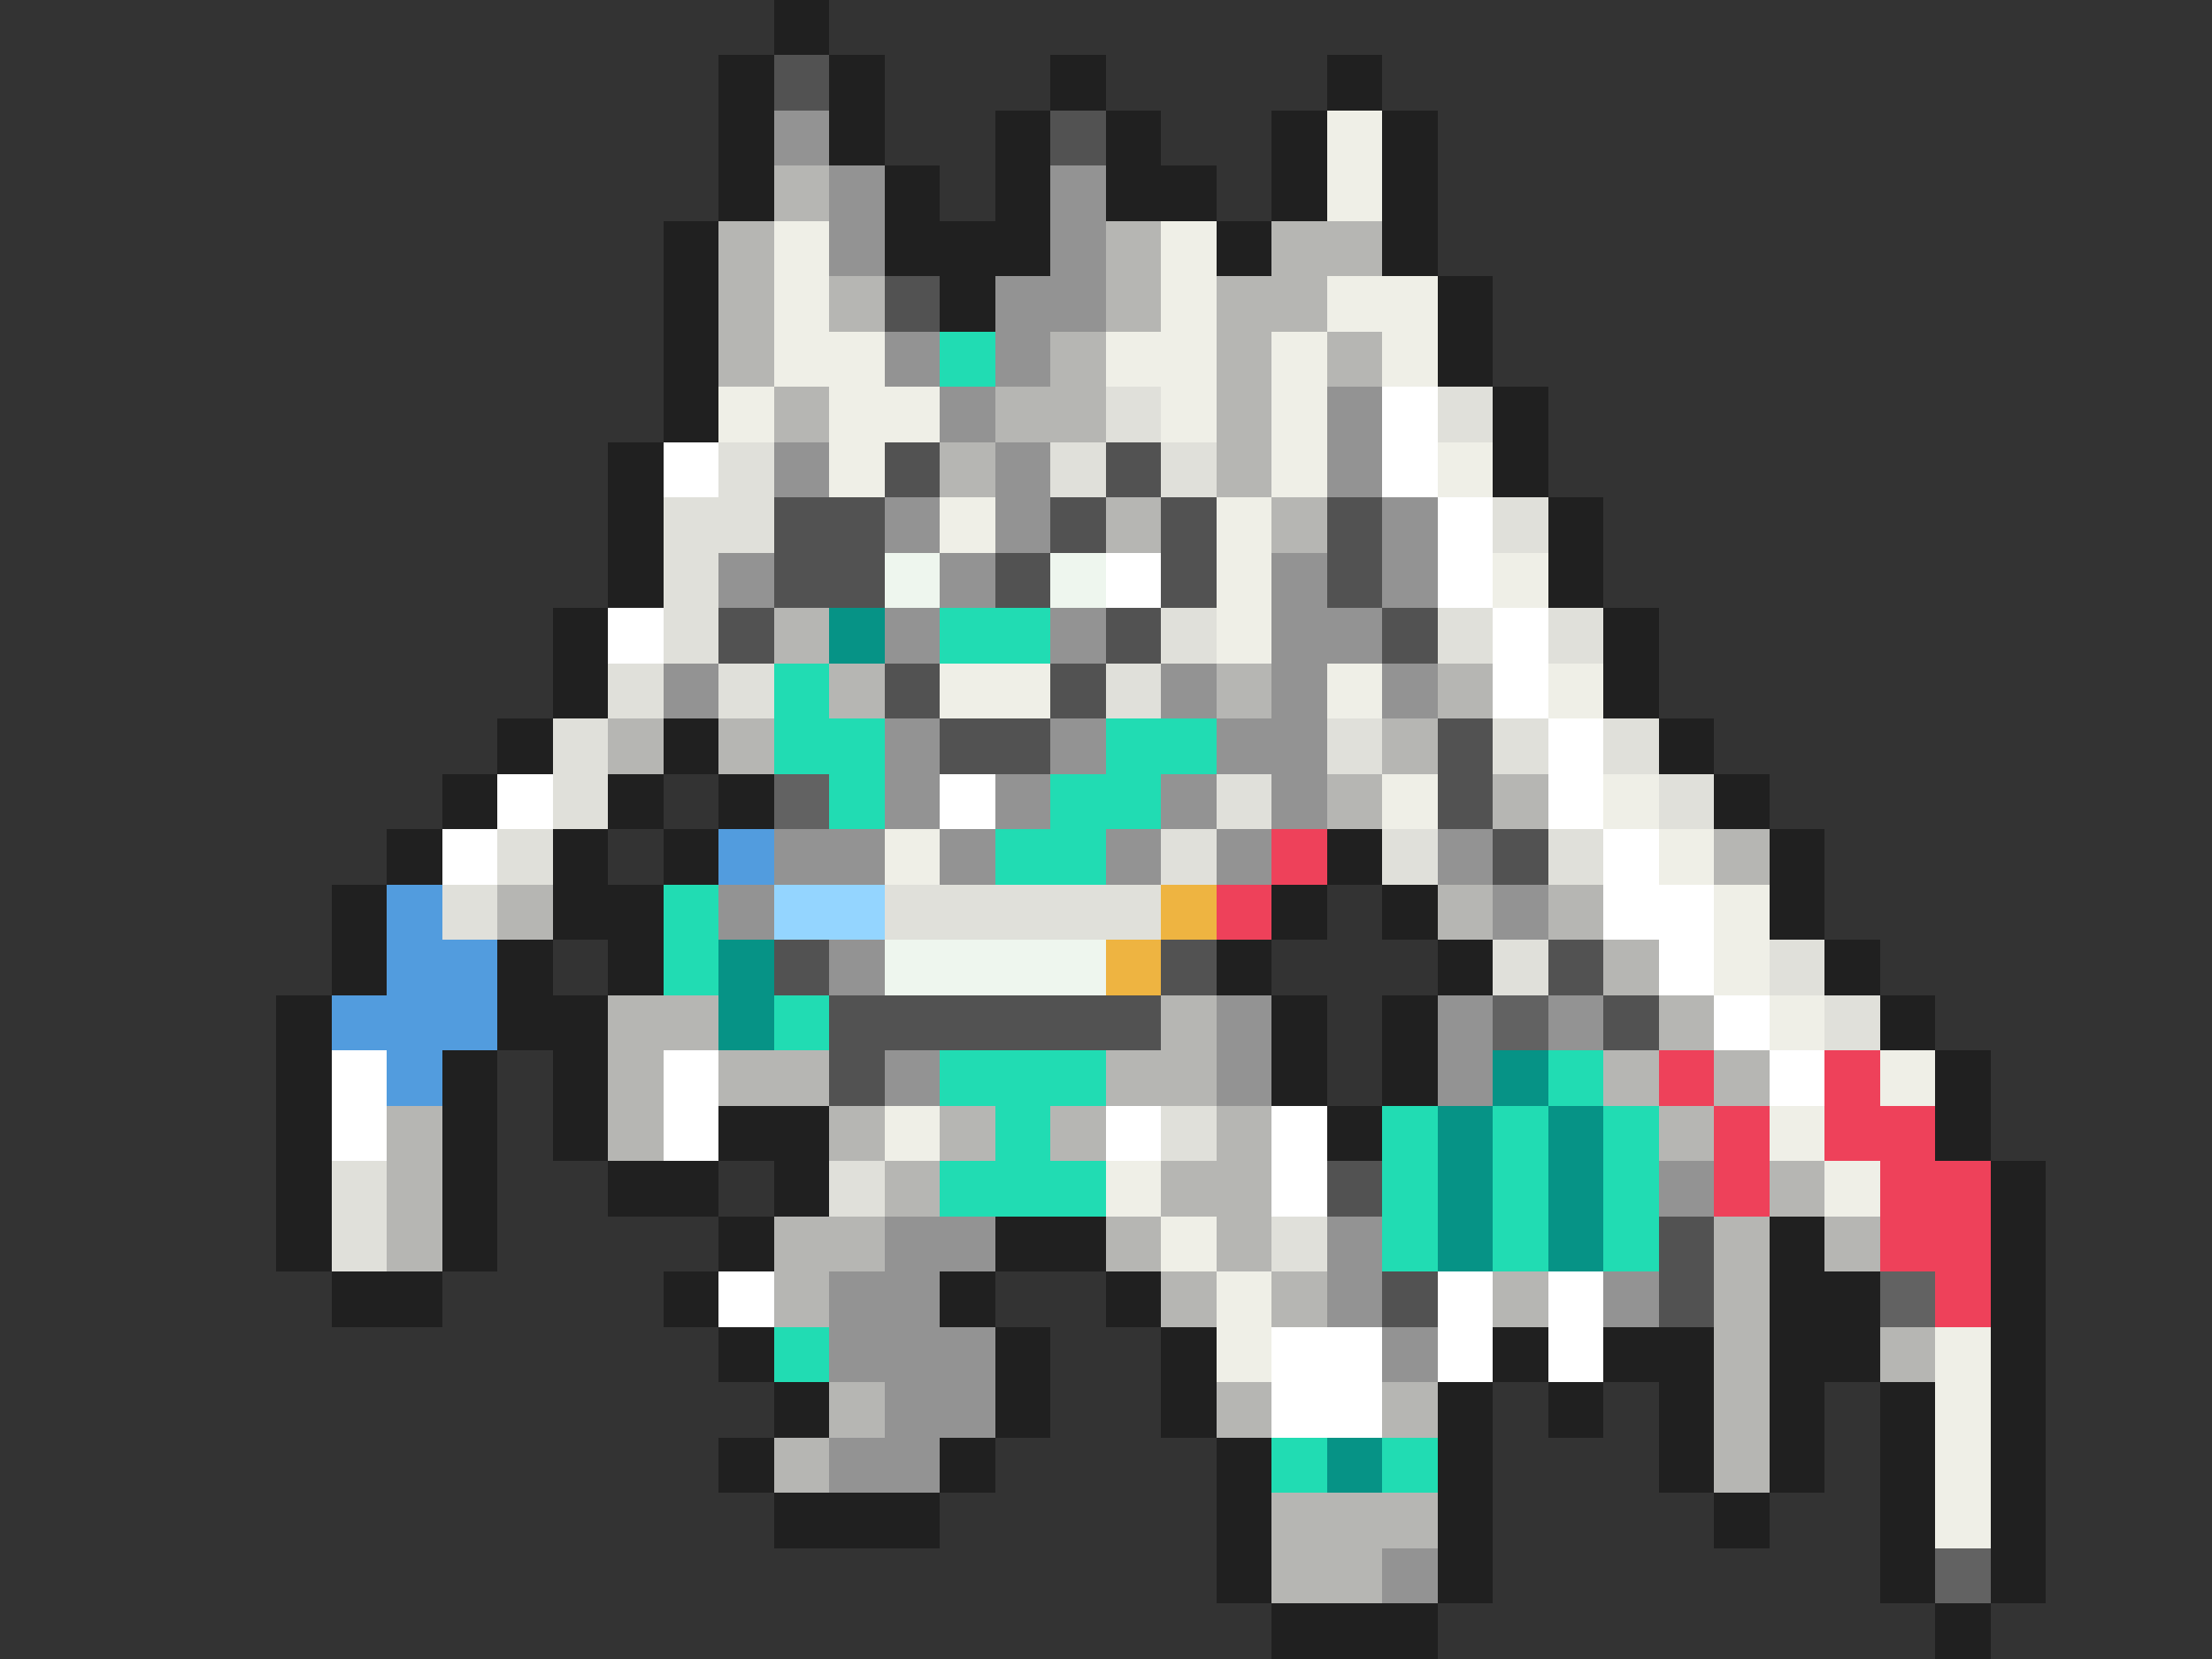 <svg xmlns="http://www.w3.org/2000/svg" viewBox="0 -0.5 40 30" shape-rendering="crispEdges">
<rect x="0" y="-0.5" width="40" height="30" fill="#333333" stroke="none"/>
<path stroke="#202020" d="M14 0h1M13 1h1M15 1h1M19 1h1M24 1h1M13 2h1M15 2h1M18 2h1M20 2h1M23 2h1M25 2h1M13 3h1M16 3h1M18 3h1M20 3h2M23 3h1M25 3h1M12 4h1M16 4h3M22 4h1M25 4h1M12 5h1M17 5h1M26 5h1M12 6h1M26 6h1M12 7h1M27 7h1M11 8h1M27 8h1M11 9h1M28 9h1M11 10h1M28 10h1M10 11h1M29 11h1M10 12h1M29 12h1M9 13h1M12 13h1M30 13h1M8 14h1M11 14h1M13 14h1M31 14h1M7 15h1M10 15h1M12 15h1M24 15h1M32 15h1M6 16h1M10 16h2M23 16h1M25 16h1M32 16h1M6 17h1M9 17h1M11 17h1M22 17h1M26 17h1M33 17h1M5 18h1M9 18h2M23 18h1M25 18h1M34 18h1M5 19h1M8 19h1M10 19h1M23 19h1M25 19h1M35 19h1M5 20h1M8 20h1M10 20h1M13 20h2M24 20h1M35 20h1M5 21h1M8 21h1M11 21h2M14 21h1M36 21h1M5 22h1M8 22h1M13 22h1M18 22h2M32 22h1M36 22h1M6 23h2M12 23h1M17 23h1M20 23h1M32 23h2M36 23h1M13 24h1M18 24h1M21 24h1M27 24h1M29 24h2M32 24h2M36 24h1M14 25h1M18 25h1M21 25h1M26 25h1M28 25h1M30 25h1M32 25h1M34 25h1M36 25h1M13 26h1M17 26h1M22 26h1M26 26h1M30 26h1M32 26h1M34 26h1M36 26h1M14 27h3M22 27h1M26 27h1M31 27h1M34 27h1M36 27h1M22 28h1M26 28h1M34 28h1M36 28h1M23 29h3M35 29h1" />
<path stroke="#525252" d="M14 1h1M19 2h1M16 5h1M16 8h1M20 8h1M14 9h2M19 9h1M21 9h1M24 9h1M14 10h2M18 10h1M21 10h1M24 10h1M13 11h1M20 11h1M25 11h1M16 12h1M19 12h1M17 13h2M26 13h1M26 14h1M27 15h1M14 17h1M21 17h1M28 17h1M15 18h6M29 18h1M15 19h1M24 21h1M30 22h1M25 23h1M30 23h1" />
<path stroke="#939393" d="M14 2h1M15 3h1M19 3h1M15 4h1M19 4h1M18 5h2M16 6h1M18 6h1M17 7h1M24 7h1M14 8h1M18 8h1M24 8h1M16 9h1M18 9h1M25 9h1M13 10h1M17 10h1M23 10h1M25 10h1M16 11h1M19 11h1M23 11h2M12 12h1M21 12h1M23 12h1M25 12h1M16 13h1M19 13h1M22 13h2M16 14h1M18 14h1M21 14h1M23 14h1M14 15h2M17 15h1M20 15h1M22 15h1M26 15h1M13 16h1M27 16h1M15 17h1M22 18h1M26 18h1M28 18h1M16 19h1M22 19h1M26 19h1M30 21h1M16 22h2M24 22h1M15 23h2M24 23h1M29 23h1M15 24h3M25 24h1M16 25h2M15 26h2M25 28h1" />
<path stroke="#efefe7" d="M24 2h1M24 3h1M14 4h1M21 4h1M14 5h1M21 5h1M24 5h2M14 6h2M20 6h2M23 6h1M25 6h1M13 7h1M15 7h2M21 7h1M23 7h1M15 8h1M23 8h1M26 8h1M17 9h1M22 9h1M22 10h1M27 10h1M22 11h1M17 12h2M24 12h1M28 12h1M25 14h1M29 14h1M16 15h1M30 15h1M31 16h1M31 17h1M32 18h1M34 19h1M16 20h1M32 20h1M20 21h1M33 21h1M21 22h1M22 23h1M22 24h1M35 24h1M35 25h1M35 26h1M35 27h1" />
<path stroke="#b6b6b3" d="M14 3h1M13 4h1M20 4h1M23 4h2M13 5h1M15 5h1M20 5h1M22 5h2M13 6h1M19 6h1M22 6h1M24 6h1M14 7h1M18 7h2M22 7h1M17 8h1M22 8h1M20 9h1M23 9h1M14 11h1M15 12h1M22 12h1M26 12h1M11 13h1M13 13h1M25 13h1M24 14h1M27 14h1M31 15h1M9 16h1M26 16h1M28 16h1M29 17h1M11 18h2M21 18h1M30 18h1M11 19h1M13 19h2M20 19h2M29 19h1M31 19h1M7 20h1M11 20h1M15 20h1M17 20h1M19 20h1M22 20h1M30 20h1M7 21h1M16 21h1M21 21h2M32 21h1M7 22h1M14 22h2M20 22h1M22 22h1M31 22h1M33 22h1M14 23h1M21 23h1M23 23h1M27 23h1M31 23h1M31 24h1M34 24h1M15 25h1M22 25h1M25 25h1M31 25h1M14 26h1M31 26h1M23 27h3M23 28h2" />
<path stroke="#21dcb3" d="M17 6h1M17 11h2M14 12h1M14 13h2M20 13h2M15 14h1M19 14h2M18 15h2M12 16h1M12 17h1M14 18h1M17 19h3M28 19h1M18 20h1M25 20h1M27 20h1M29 20h1M17 21h3M25 21h1M27 21h1M29 21h1M25 22h1M27 22h1M29 22h1M14 24h1M23 26h1M25 26h1" />
<path stroke="#e0e0da" d="M20 7h1M26 7h1M13 8h1M19 8h1M21 8h1M12 9h2M27 9h1M12 10h1M12 11h1M21 11h1M26 11h1M28 11h1M11 12h1M13 12h1M20 12h1M10 13h1M24 13h1M27 13h1M29 13h1M10 14h1M22 14h1M30 14h1M9 15h1M21 15h1M25 15h1M28 15h1M8 16h1M16 16h5M27 17h1M32 17h1M33 18h1M21 20h1M6 21h1M15 21h1M6 22h1M23 22h1" />
<path stroke="#ffffff" d="M25 7h1M12 8h1M25 8h1M26 9h1M20 10h1M26 10h1M11 11h1M27 11h1M27 12h1M28 13h1M9 14h1M17 14h1M28 14h1M8 15h1M29 15h1M29 16h2M30 17h1M31 18h1M6 19h1M12 19h1M32 19h1M6 20h1M12 20h1M20 20h1M23 20h1M23 21h1M13 23h1M26 23h1M28 23h1M23 24h2M26 24h1M28 24h1M23 25h2" />
<path stroke="#eef6ee" d="M16 10h1M19 10h1M16 17h4" />
<path stroke="#069386" d="M15 11h1M13 17h1M13 18h1M27 19h1M26 20h1M28 20h1M26 21h1M28 21h1M26 22h1M28 22h1M24 26h1" />
<path stroke="#626262" d="M14 14h1M27 18h1M34 23h1M35 28h1" />
<path stroke="#529cde" d="M13 15h1M7 16h1M7 17h2M6 18h3M7 19h1" />
<path stroke="#ee415a" d="M23 15h1M22 16h1M30 19h1M33 19h1M31 20h1M33 20h2M31 21h1M34 21h2M34 22h2M35 23h1" />
<path stroke="#94d5ff" d="M14 16h2" />
<path stroke="#eeb441" d="M21 16h1M20 17h1" />
</svg>
